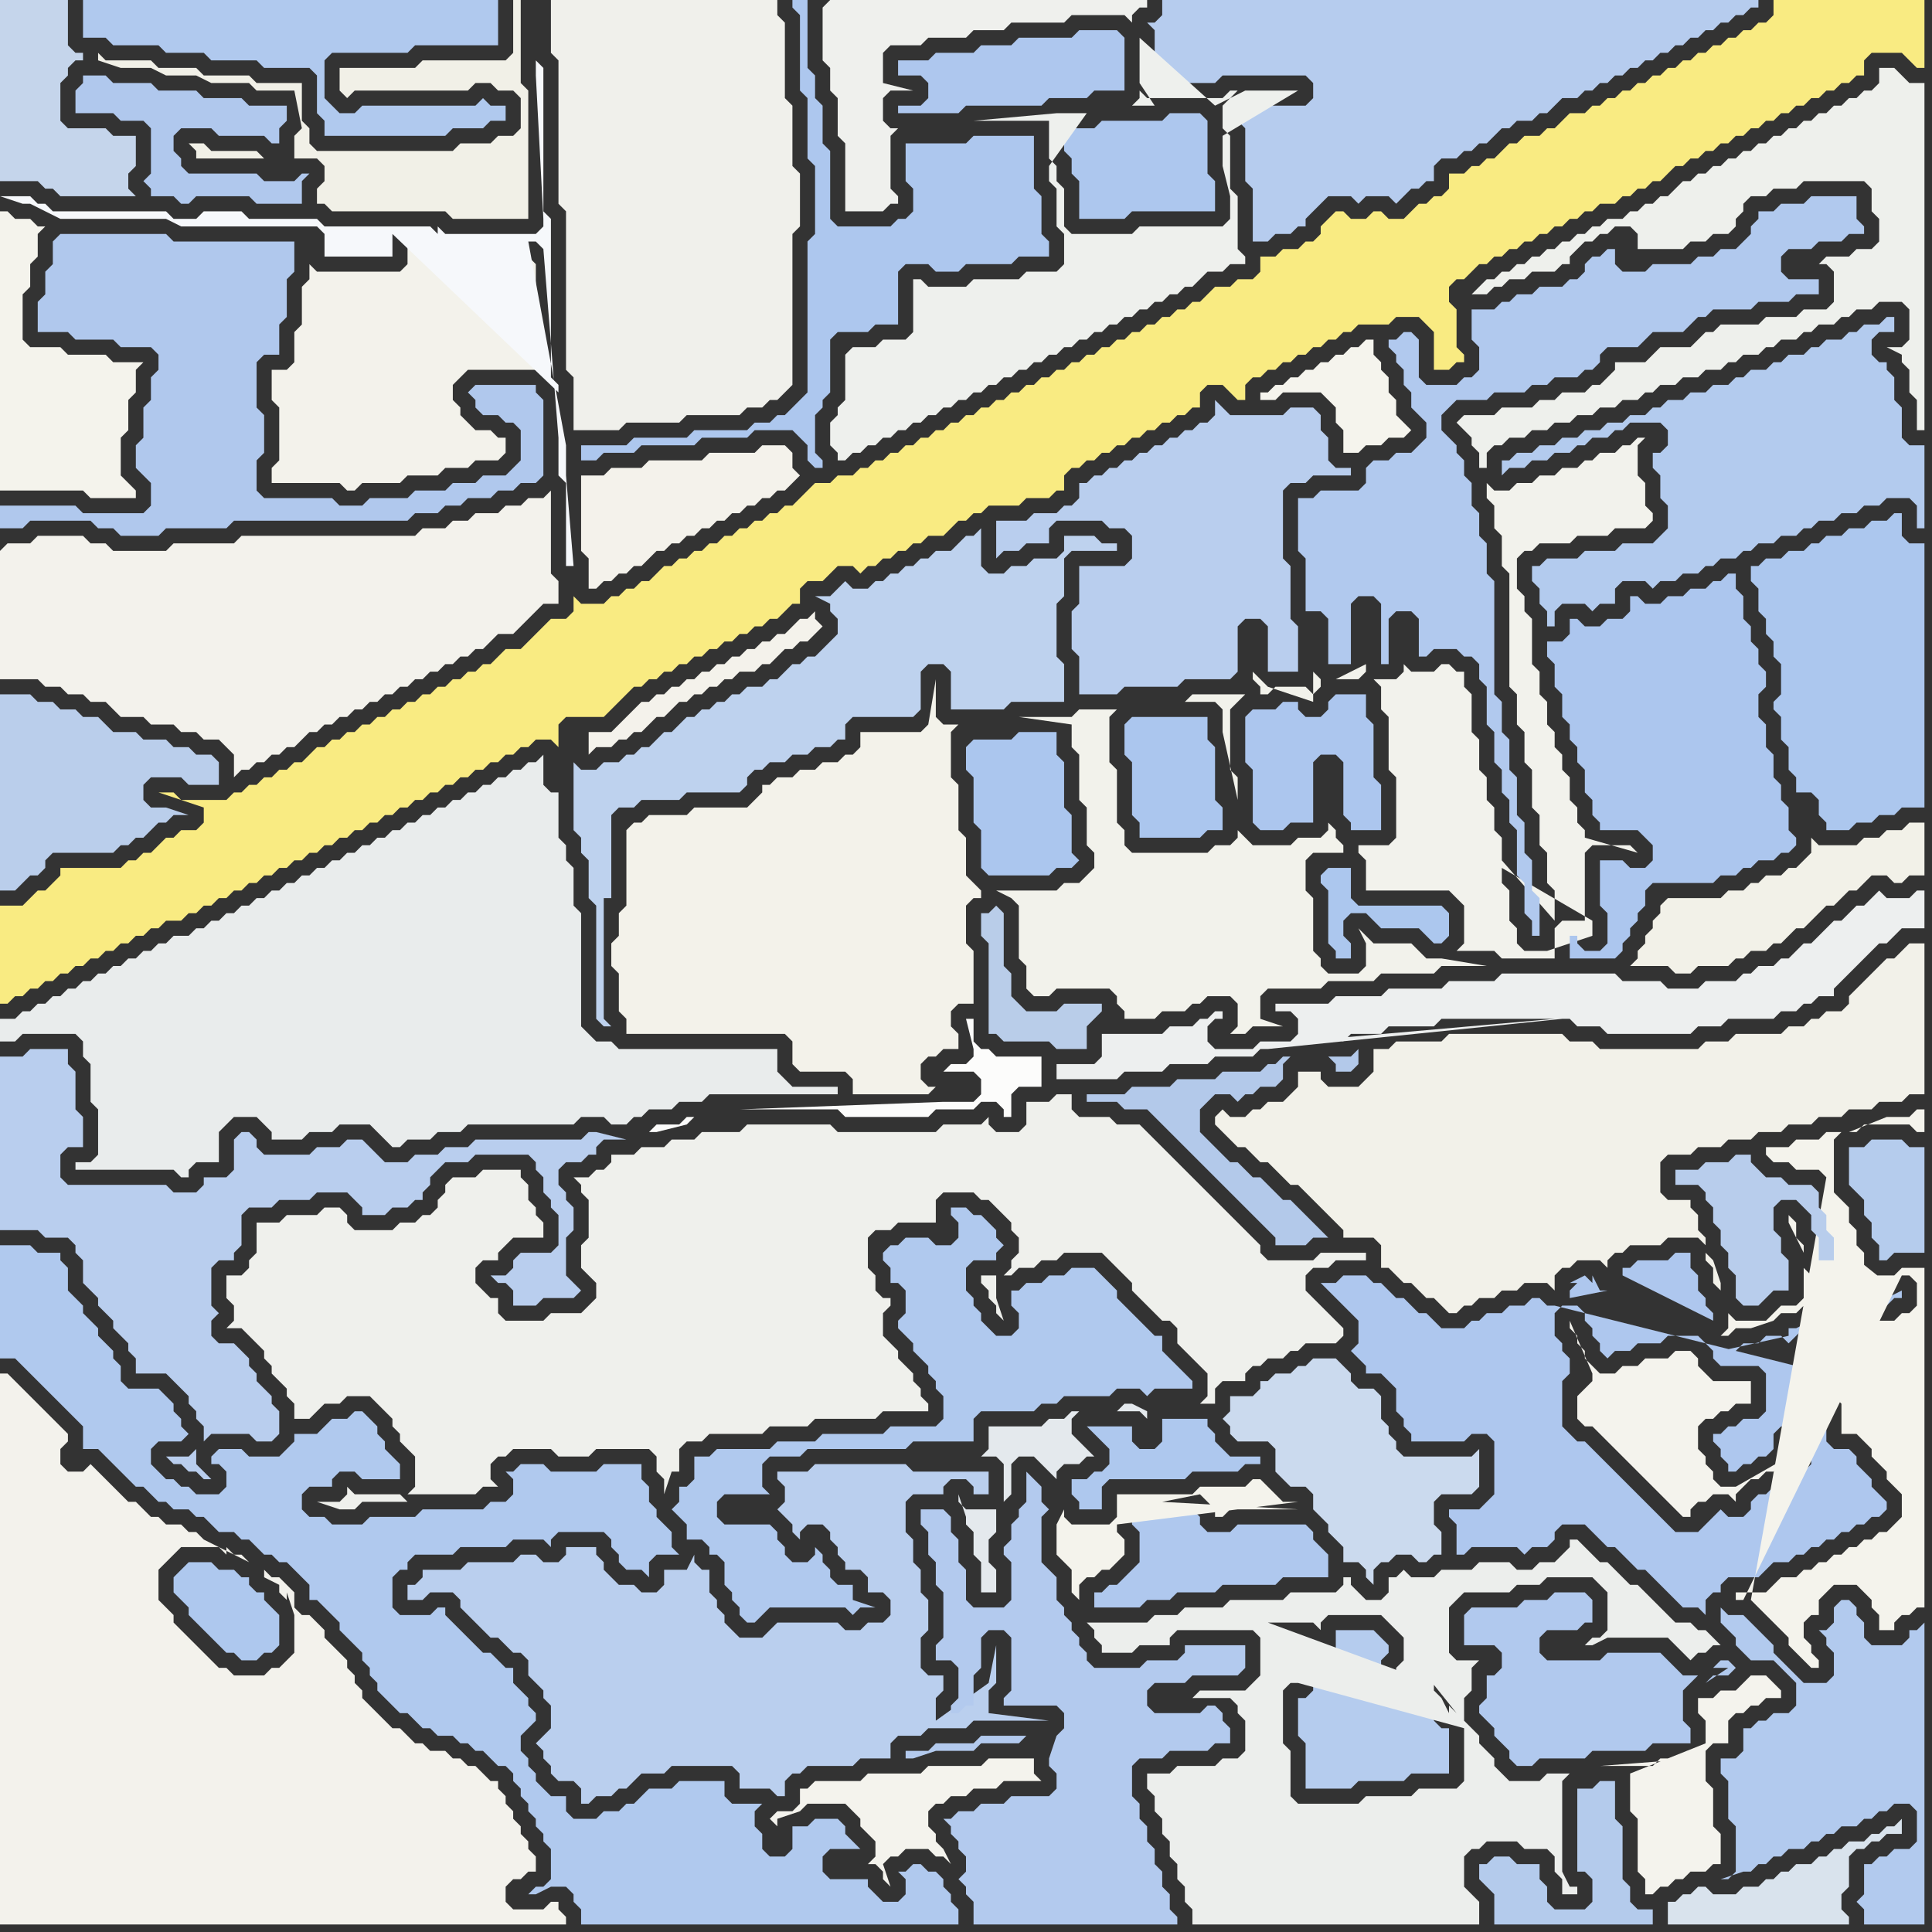 <svg width="256" height="256" xmlns="http://www.w3.org/2000/svg"><rect width="100%" height="100%" fill="#333333" stroke="none"/><script> 
var tempColor;
function hoverPath(evt){
obj = evt.target;
tempColor = obj.getAttribute("fill");
obj.setAttribute("fill","red");
//alert(tempColor);
//obj.setAttribute("stroke","red");}
function recoverPath(evt){
obj = evt.target;
obj.setAttribute("fill", tempColor);
//obj.setAttribute("stroke", tempColor);
}</script><path onmouseover="hoverPath(evt)" onmouseout="recoverPath(evt)" fill="rgb(176,201,238)" d="M  0,176l 0,4 2,0 1,1 1,1 1,1 1,1 1,1 1,1 1,1 1,1 1,1 0,3 2,0 1,1 1,1 1,1 1,1 1,1 1,0 1,1 1,1 1,0 1,1 2,0 1,1 1,0 1,1 1,1 2,0 1,1 1,0 1,1 1,1 1,0 1,1 1,0 1,1 1,1 1,1 0,2 1,0 1,1 1,1 1,1 0,1 1,1 1,1 1,1 0,1 1,1 0,1 1,1 0,1 1,1 1,1 1,1 1,0 1,1 1,1 1,0 1,1 2,0 1,1 1,0 1,1 1,0 1,1 1,1 1,0 1,1 0,1 1,1 0,1 1,1 0,1 1,1 0,1 1,1 0,1 1,1 0,4 -1,1 -1,0 -1,1 1,0 2,-1 2,0 1,1 0,1 1,1 0,2 50,0 0,-2 -1,-1 0,-1 -1,-1 0,-1 -1,-1 -1,0 -1,-1 -1,0 -1,1 -1,0 1,1 0,2 -1,1 -2,0 -1,-1 -1,-1 0,-1 -5,0 -1,-1 0,-2 1,-1 4,0 -1,-1 0,0 -1,-1 0,-1 -1,-1 -3,0 -1,1 -2,0 0,3 -1,1 -2,0 -1,-1 0,-2 -1,-1 0,-2 1,-1 -4,0 -1,-1 0,-2 -6,0 -1,1 -3,0 -1,1 -1,1 -1,0 -1,1 -2,0 -1,1 -3,0 -1,-1 0,-2 -2,0 -1,-1 -1,-1 0,-1 -1,-1 0,-1 -1,-1 0,-2 1,-1 1,-1 0,-1 -1,-1 0,-1 -1,-1 -1,-1 0,-2 -1,0 -1,-1 -1,-1 -1,0 -1,-1 -1,-1 -3,-3 0,-1 -1,0 -1,1 -4,0 -1,-1 0,-4 1,-1 1,0 0,-1 1,-1 5,0 1,-1 6,0 1,-1 4,0 1,1 0,-1 1,-1 6,0 1,1 0,1 1,1 0,1 1,1 2,0 1,1 0,-2 1,-1 3,0 -1,-1 0,-2 -1,-1 -1,-1 0,-1 -1,-1 0,-2 -1,-1 0,-2 -5,0 -1,1 -6,0 -1,-1 -3,0 -1,1 -1,0 1,1 0,2 -1,1 -2,0 -1,1 -8,0 -1,1 -6,0 -1,1 -4,0 -1,-1 -2,0 -1,-1 0,-2 1,-1 3,0 0,-1 1,-1 2,0 1,1 5,0 0,-2 -1,-1 0,0 -1,-1 0,-1 -1,-1 0,-1 -1,-1 -1,-1 -1,0 -1,1 -2,0 -1,1 -1,1 -3,0 0,1 -1,1 -1,1 -4,0 -1,-1 -3,0 -1,1 0,1 1,0 1,1 0,2 -1,1 -3,0 -1,-1 -1,0 -1,-1 -1,0 -1,-1 -1,-1 0,-2 1,-1 3,0 1,-1 -1,-1 0,-1 -1,-1 0,-1 -1,-1 -1,-1 -4,0 -1,-1 0,-2 -1,-1 0,-1 -1,-1 -1,-1 0,-1 -1,-1 -1,-1 0,-1 -1,-1 -1,-1 0,-3 -1,-1 0,-1 -3,0 -1,-1 -4,0Z"/>
<path onmouseover="hoverPath(evt)" onmouseout="recoverPath(evt)" fill="rgb(174,200,238)" d="M  24,208l 0,0 -1,1 0,2 1,1 1,1 0,1 1,1 1,1 1,1 1,1 1,1 1,0 1,1 2,0 1,-1 1,0 1,-1 0,-4 -1,-1 0,0 -1,-1 0,-1 -1,0 -1,-1 0,-1 -1,0 -1,-1 -2,0 -1,-1 -3,0 -1,1Z"/>
<path onmouseover="hoverPath(evt)" onmouseout="recoverPath(evt)" fill="rgb(244,242,235)" d="M  78,63l -1,0 0,10 1,1 0,4 1,0 1,-1 1,0 1,-1 1,0 1,-1 1,0 1,-1 1,-1 1,0 1,-1 1,0 1,-1 1,0 1,-1 1,0 1,-1 1,0 1,-1 1,0 1,-1 1,0 1,-1 1,0 1,-1 1,0 1,-1 1,-1 -1,-1 0,-2 -1,-1 -3,0 -1,1 -6,0 -1,1 -7,0 -1,1 -4,0 -1,1Z"/>
<path onmouseover="hoverPath(evt)" onmouseout="recoverPath(evt)" fill="rgb(171,198,238)" d="M  149,96l 0,4 1,1 0,7 1,1 0,2 8,0 1,-1 2,0 0,-3 -1,-1 0,-7 -1,-1 0,-3 -10,0 -1,1Z"/>
<path onmouseover="hoverPath(evt)" onmouseout="recoverPath(evt)" fill="rgb(238,240,236)" d="M  193,56l 0,0 1,1 1,1 0,1 1,1 0,2 1,0 0,-2 1,-1 1,0 1,-1 2,0 1,-1 2,0 1,-1 2,0 1,-1 2,0 1,-1 2,0 1,-1 2,0 1,-1 1,0 1,-1 2,0 1,-1 2,0 1,-1 2,0 1,-1 1,0 1,-1 2,0 1,-1 1,0 1,-1 2,0 1,-1 1,0 1,-1 2,0 1,-1 1,0 1,-1 2,0 1,-1 3,0 1,1 0,4 -1,1 -2,0 2,1 0,1 1,1 0,3 1,1 0,4 1,0 0,-46 -2,0 -1,-1 -1,-1 -2,0 0,2 -1,1 -1,0 -1,1 -1,0 -1,1 -1,0 -1,1 -1,0 -1,1 -1,0 -1,1 -1,0 -1,1 -1,0 -1,1 -1,0 -1,1 -1,0 -1,1 -1,0 -1,1 -1,0 -1,1 -1,0 -1,1 -1,0 -1,1 -1,1 -1,0 -1,1 -1,0 -1,1 -1,0 -1,1 -2,0 -1,1 -1,0 -1,1 -1,0 -1,1 -1,0 -1,1 -1,0 -1,1 -1,0 -1,1 -1,0 -1,1 -1,0 -1,1 -1,0 -1,1 -1,1 2,0 1,-1 1,0 1,-1 2,0 1,-1 3,0 1,-1 1,0 0,-1 1,-1 1,-1 1,0 1,-1 1,0 1,-1 2,0 1,1 0,2 6,0 1,-1 2,0 1,-1 2,0 1,-1 0,-1 1,-1 0,-1 1,-1 2,0 1,-1 3,0 1,-1 8,0 1,1 0,3 1,1 0,3 -1,1 -2,0 -1,1 -3,0 -1,1 1,0 1,1 0,4 -1,1 -3,0 -1,1 -4,0 -1,1 -5,0 -1,1 -1,0 -1,1 -1,1 -4,0 -1,1 -1,1 -4,0 0,1 -2,2 -1,0 -1,1 -3,0 -1,1 -2,0 -1,1 -4,0 -1,1 -4,0 -1,1 24,-22 0,0 -24,22Z"/>
<path onmouseover="hoverPath(evt)" onmouseout="recoverPath(evt)" fill="rgb(242,241,232)" d="M  220,120l 0,1 -1,1 0,1 -1,1 0,1 -1,1 0,1 -1,1 5,0 1,1 2,0 1,-1 4,0 1,-1 1,0 1,-1 2,0 1,-1 1,0 1,-1 1,-1 1,0 1,-1 1,-1 1,-1 1,0 1,-1 1,-1 1,0 2,-2 2,0 1,1 1,0 1,-1 2,0 0,-7 -2,0 -1,1 -2,0 -1,1 -2,0 -1,1 -5,0 -1,-1 0,2 -1,1 -1,1 -1,0 -1,1 -2,0 -1,1 -1,0 -1,1 -2,0 -1,1 -7,0 -1,1Z"/>
<path onmouseover="hoverPath(evt)" onmouseout="recoverPath(evt)" fill="rgb(243,242,236)" d="M  0,73l 0,17 5,0 1,1 2,0 1,1 2,0 1,1 2,0 1,1 1,1 3,0 1,1 3,0 1,1 2,0 1,1 2,0 1,1 1,1 0,3 1,-1 1,0 1,-1 1,0 1,-1 1,0 1,-1 1,0 1,-1 1,-1 1,0 1,-1 1,0 1,-1 1,0 1,-1 1,0 1,-1 1,0 1,-1 1,0 1,-1 1,0 1,-1 1,0 1,-1 1,0 1,-1 1,0 1,-1 1,0 1,-1 1,0 1,-1 1,-1 2,0 1,-1 2,-2 1,-1 2,0 0,-3 -1,-1 0,-11 -1,1 -2,0 -1,1 -2,0 -1,1 -3,0 -1,1 -2,0 -1,1 -3,0 -1,1 -23,0 -1,1 -8,0 -1,1 -7,0 -1,-1 -2,0 -1,-1 -6,0 -1,1 -3,0 -1,1Z"/>
<path onmouseover="hoverPath(evt)" onmouseout="recoverPath(evt)" fill="rgb(176,200,237)" d="M  23,32l 0,0 -1,-1 -14,0 -1,1 0,3 -1,1 0,3 -1,1 0,4 4,0 1,1 5,0 1,1 4,0 1,1 0,2 -1,1 0,3 -1,1 0,4 -1,1 0,3 1,1 0,0 1,1 0,3 -1,1 -8,0 -1,-1 -10,0 0,3 3,0 1,-1 8,0 1,1 2,0 1,1 5,0 1,-1 8,0 1,-1 23,0 1,-1 3,0 1,-1 2,0 1,-1 3,0 1,-1 2,0 1,-1 2,0 1,-1 0,-10 -1,-1 0,-1 -8,0 -1,1 0,0 1,1 0,1 1,1 2,0 1,1 1,0 1,1 0,4 -1,1 -1,1 -3,0 -1,1 -3,0 -1,1 -4,0 -1,1 -5,0 -1,1 -3,0 -1,-1 -9,0 -1,-1 0,-4 1,-1 0,-5 -1,-1 0,-6 1,-1 2,0 0,-4 1,-1 0,-5 1,-1 0,-4Z"/>
<path onmouseover="hoverPath(evt)" onmouseout="recoverPath(evt)" fill="rgb(233,236,236)" d="M  62,149l 14,0 1,-1 3,0 1,1 2,0 1,-1 1,0 1,-1 3,0 1,-1 3,0 1,-1 17,0 0,-1 -6,0 -1,-1 -1,-1 0,-3 -21,0 -1,-1 -2,0 -1,-1 -1,-1 0,-15 -1,-1 0,-5 -1,-1 0,-2 -1,-1 0,-6 -1,0 -1,-1 0,-4 -1,1 -1,0 -1,1 -1,0 -1,1 -1,0 -1,1 -1,0 -1,1 -1,0 -1,1 -1,0 -1,1 -1,0 -1,1 -1,0 -1,1 -1,0 -1,1 -1,0 -1,1 -1,0 -1,1 -1,0 -1,1 -1,0 -1,1 -1,0 -1,1 -1,0 -1,1 -1,0 -1,1 -1,0 -1,1 -1,0 -1,1 -1,0 -1,1 -1,0 -1,1 -1,0 -1,1 -1,0 -1,1 -1,0 -1,1 -2,0 -1,1 -1,0 -1,1 -1,0 -1,1 -1,0 -1,1 -1,0 -1,1 -1,0 -1,1 -1,0 -1,1 -1,0 -1,1 -1,0 -1,1 -1,0 -1,1 -1,0 -1,1 -2,0 0,3 2,0 1,-1 7,0 1,1 0,2 1,1 0,5 1,1 0,6 -1,1 -2,0 0,1 13,0 1,1 1,0 0,-1 1,-1 3,0 0,-4 1,-1 1,-1 3,0 1,1 1,1 0,1 4,0 1,-1 3,0 1,-1 4,0 1,1 1,1 1,1 1,0 1,-1 3,0 1,-1 3,0 1,-1Z"/>
<path onmouseover="hoverPath(evt)" onmouseout="recoverPath(evt)" fill="rgb(240,240,235)" d="M  74,0l -1,0 0,7 1,1 0,19 1,1 0,21 1,1 0,7 6,0 1,-1 7,0 1,-1 7,0 1,-1 2,0 1,-1 1,0 1,-1 1,-1 0,-20 1,-1 0,-7 -1,-1 0,-8 -1,-1 0,-10 -1,-1 0,-2Z"/>
<path onmouseover="hoverPath(evt)" onmouseout="recoverPath(evt)" fill="rgb(244,242,235)" d="M  80,97l -2,0 0,3 1,-1 2,0 1,-1 1,0 1,-1 1,0 1,-1 1,-1 1,0 1,-1 1,-1 1,0 1,-1 1,0 1,-1 1,0 1,-1 1,0 1,-1 2,0 1,-1 1,0 1,-1 1,-1 1,0 1,-1 1,0 1,-1 1,-1 -1,-1 0,-1 -1,1 -1,0 -1,1 -1,1 -1,0 -1,1 -1,0 -1,1 -1,0 -1,1 -1,0 -1,1 -1,0 -1,1 -1,0 -1,1 -1,0 -1,1 -1,0 -1,1 -1,0 -1,1 -1,0 -1,1 -1,1 -1,1 -1,1Z"/>
<path onmouseover="hoverPath(evt)" onmouseout="recoverPath(evt)" fill="rgb(239,240,237)" d="M  109,1l 0,7 1,1 0,3 1,1 0,5 1,1 0,9 5,0 1,-1 1,0 0,-1 -1,-1 0,-7 1,-1 -1,0 -1,-1 0,-3 1,-1 3,0 -4,-1 0,-4 1,-1 4,0 1,-1 5,0 1,-1 4,0 1,-1 7,0 1,-1 7,0 1,1 0,-1 1,-1 1,0 0,-1 -42,0 -1,1Z"/>
<path onmouseover="hoverPath(evt)" onmouseout="recoverPath(evt)" fill="rgb(244,243,237)" d="M  209,185l 0,3 1,1 1,0 1,1 1,1 1,1 1,1 1,1 1,1 1,1 1,1 1,1 1,1 1,1 1,1 1,0 0,-1 1,-1 1,0 1,-1 2,0 1,1 0,-1 1,-1 0,0 1,-1 1,0 1,-1 1,0 1,-1 1,0 1,-1 0,-1 -1,-1 0,2 -7,4 -2,0 -1,-1 0,-1 -1,-1 0,-1 -1,-1 0,-3 1,-1 1,0 1,-1 1,0 1,-1 2,0 0,-3 -5,0 -1,-1 -1,-1 0,-1 -1,-1 -2,0 -1,1 -3,0 -1,1 -2,0 -1,1 -2,0 -1,-1 -1,-1 0,-1 -1,-1 0,-1 -1,-1 0,-1 3,7 0,1 -2,2Z"/>
<path onmouseover="hoverPath(evt)" onmouseout="recoverPath(evt)" fill="rgb(217,227,237)" d="M  235,249l -1,0 -1,1 -2,0 -1,1 -3,0 -1,-1 -1,0 -1,1 -1,0 -1,1 -1,0 0,3 24,0 0,-1 -1,-1 0,-2 1,-1 0,-4 1,-1 1,0 1,-1 1,0 1,-1 2,0 0,-2 -1,1 -1,0 -1,1 -1,0 -1,1 -2,0 -1,1 -1,0 -1,1 -1,0 -1,1 -2,0 -1,1 -1,0 -1,1Z"/>
<path onmouseover="hoverPath(evt)" onmouseout="recoverPath(evt)" fill="rgb(181,204,238)" d="M  169,218l 0,3 4,0 1,1 0,2 -1,1 -1,0 0,5 1,1 0,6 6,0 1,-1 6,0 1,-1 5,0 0,-6 -1,0 -1,-1 0,-1 -1,-1 -1,-1 0,-1 -4,0 -1,-1 0,-3 1,-1 0,-1 -1,-1 0,0 -1,-1 -5,0 0,3 -1,1 -2,0 -1,-1 0,-2 -3,0 -1,1Z"/>
<path onmouseover="hoverPath(evt)" onmouseout="recoverPath(evt)" fill="rgb(242,242,236)" d="M  199,114l 0,-3 -1,-1 0,-3 -1,-1 0,-3 -1,-1 0,-4 -1,-1 0,-5 -1,-1 0,-2 -1,0 -1,-1 -1,0 -1,1 -3,0 -1,-1 0,1 -1,1 -3,0 1,1 0,3 1,1 0,7 1,1 0,8 -1,1 -4,0 0,1 1,1 0,4 11,0 1,1 1,1 0,5 -1,1 5,0 1,1 7,0 0,-4 1,-1 3,0 0,-9 1,-1 5,0 1,1 -7,-2 0,-1 -1,-1 0,-2 -1,-1 0,-3 -1,-1 0,-2 -1,-1 0,-2 -1,-1 0,-3 -1,-1 0,-3 -1,-1 0,-6 -1,-1 0,-2 -1,-1 0,-4 1,-1 1,0 1,-1 4,0 1,-1 4,0 1,-1 4,0 1,-1 0,-1 -1,-1 0,-3 -1,-1 0,-4 1,-1 -1,0 -1,1 -1,0 -1,1 -2,0 -1,1 -1,0 -1,1 -2,0 -1,1 -2,0 -1,1 -2,0 -1,1 -2,0 -1,-1 0,2 1,1 0,3 1,1 0,4 1,1 0,15 1,1 0,4 1,1 0,4 1,1 0,5 1,1 0,4 1,1 0,4 1,1 0,4 -7,-8 12,8 0,2 -6,2 -3,0 -1,-1 0,-2 -1,-1 0,-4 -1,-1 0,-2 12,7 -12,-8 -18,-25 -1,1 -3,0 4,-2 0,1 18,25Z"/>
<path onmouseover="hoverPath(evt)" onmouseout="recoverPath(evt)" fill="rgb(174,199,238)" d="M  226,202l 0,0 -1,1 -3,0 -1,-1 -1,-1 -1,-1 -1,-1 -1,-1 -1,-1 -1,-1 -1,-1 -1,-1 -1,-1 -1,-1 -1,-1 -1,0 -1,-1 -1,-1 0,-6 1,-1 0,-2 -1,-1 0,-1 -1,-1 0,-3 1,-1 2,0 1,1 0,1 1,1 0,1 1,1 0,1 1,1 1,-1 2,0 1,-1 3,0 1,-1 4,0 1,1 1,1 0,1 1,1 5,0 1,1 0,5 -1,1 -2,0 -1,1 -1,0 -1,1 -1,0 0,1 1,1 0,1 1,1 0,1 1,0 1,-1 1,0 1,-1 1,0 1,-1 0,-2 1,-1 2,0 1,1 1,1 0,3 -1,1 -1,1 -1,0 -1,1 -1,0 -1,1 -1,0 -1,1 0,1 -1,1 -2,0 -1,-1 -1,1 -1,1 2,-23 2,0 1,-1 2,0 1,-1 2,0 1,1 0,0 1,-1 1,-1 3,0 1,-1 2,0 1,-1 1,-1 3,0 1,-1 1,0 0,-1 -2,1 -4,1 -1,1 -2,0 -1,1 -2,0 -2,1 -1,0 0,1 -9,2 -2,23 -18,-30 0,-1 1,-1 -1,0 2,-1 1,1 0,-1 1,2 1,0 -5,1 18,30 -20,-29 -1,0 -1,-1 -1,0 -1,1 -2,0 -1,1 -2,0 -1,1 -1,0 -1,1 -3,0 -1,-1 -1,-1 -1,0 -1,-1 -1,-1 -1,0 -1,-1 -1,-1 -1,0 -1,-1 -3,0 -1,1 -2,0 1,1 0,0 3,3 1,1 0,3 -1,1 1,1 1,1 0,1 2,0 1,1 1,1 0,3 1,1 0,1 1,1 0,1 7,0 1,-1 2,0 1,1 0,7 -1,1 -1,1 -4,0 0,1 1,1 0,4 1,0 1,-1 6,0 1,1 1,-1 2,0 1,-1 0,-1 1,-1 3,0 1,1 1,1 1,1 1,0 1,1 1,1 1,1 1,0 3,3 1,1 1,1 2,0 1,1 0,-2 1,-1 1,0 0,-1 1,-1 4,0 1,-1 1,-1 2,0 1,-1 1,0 1,-1 1,0 1,-1 1,0 1,-1 1,0 1,-1 1,0 1,-1 1,0 1,-1 0,-1 -1,-1 0,0 -1,-1 0,-1 -1,-1 -1,-1 0,-1 -1,-1 -2,0 -1,-1 0,-4 -1,-1 -1,-1 0,-1 -1,-1 -1,-1 0,-1 -32,-8 20,29 1,-27 0,-1 -1,-1 0,-1 -1,-1 0,-2 -1,-1 0,-2 -2,0 -1,1 -4,0 -1,1 -1,0 0,1 12,6 -1,27Z"/>
<path onmouseover="hoverPath(evt)" onmouseout="recoverPath(evt)" fill="rgb(249,235,130)" d="M  0,123l 0,10 1,0 1,-1 1,0 1,-1 1,0 1,-1 1,0 1,-1 1,0 1,-1 1,0 1,-1 1,0 1,-1 1,0 1,-1 1,0 1,-1 1,0 1,-1 1,0 1,-1 2,0 1,-1 1,0 1,-1 1,0 1,-1 1,0 1,-1 1,0 1,-1 1,0 1,-1 1,0 1,-1 1,0 1,-1 1,0 1,-1 1,0 1,-1 1,0 1,-1 1,0 1,-1 1,0 1,-1 1,0 1,-1 1,0 1,-1 1,0 1,-1 1,0 1,-1 1,0 1,-1 1,0 1,-1 1,0 1,-1 1,0 1,-1 1,0 1,-1 1,0 1,-1 1,0 1,-1 2,0 1,1 0,-3 1,-1 5,0 1,-1 1,-1 1,-1 1,-1 1,0 1,-1 1,0 1,-1 1,0 1,-1 1,0 1,-1 1,0 1,-1 1,0 1,-1 1,0 1,-1 1,0 1,-1 1,0 1,-1 1,0 1,-1 1,-1 1,0 0,-2 1,-1 2,0 1,-1 1,-1 2,0 1,1 1,-1 1,0 1,-1 1,0 1,-1 1,0 1,-1 1,0 1,-1 2,0 1,-1 1,-1 1,0 1,-1 1,0 1,-1 4,0 1,-1 3,0 1,-1 1,0 0,-2 1,-1 1,0 1,-1 1,0 1,-1 1,0 1,-1 1,0 1,-1 1,0 1,-1 1,0 1,-1 1,0 1,-1 1,0 1,-1 1,0 0,-2 1,-1 2,0 1,1 1,1 1,0 0,-2 1,-1 1,0 1,-1 1,0 1,-1 1,0 1,-1 1,0 1,-1 1,0 1,-1 1,0 1,-1 1,0 1,-1 4,0 1,-1 3,0 1,1 1,1 0,5 2,0 1,-1 1,0 0,-1 -1,-1 0,-5 -1,-1 0,-2 1,-1 1,0 1,-1 1,-1 1,0 1,-1 1,0 1,-1 1,0 1,-1 1,0 1,-1 1,0 1,-1 1,0 1,-1 1,0 1,-1 1,0 1,-1 2,0 1,-1 1,0 1,-1 1,0 1,-1 1,0 1,-1 1,-1 1,0 1,-1 1,0 1,-1 1,0 1,-1 1,0 1,-1 1,0 1,-1 1,0 1,-1 1,0 1,-1 1,0 1,-1 1,0 1,-1 1,0 1,-1 1,0 1,-1 1,0 1,-1 1,0 0,-2 1,-1 4,0 1,1 1,1 1,0 0,-9 -20,0 0,2 -1,1 -1,0 -1,1 -1,0 -1,1 -1,0 -1,1 -1,0 -1,1 -1,0 -1,1 -1,0 -1,1 -1,0 -1,1 -1,0 -1,1 -1,0 -1,1 -1,0 -1,1 -1,0 -1,1 -1,0 -1,1 -2,0 -1,1 -1,1 -1,0 -1,1 -2,0 -1,1 -1,0 -1,1 -1,1 -1,0 -1,1 -1,0 -1,1 -2,0 0,2 -1,1 -1,0 -1,1 -1,0 -1,1 -1,1 -2,0 -1,-1 -1,0 -1,1 -2,0 -1,-1 -1,0 -1,1 -1,1 0,1 -1,1 -1,0 -1,1 -2,0 -1,1 -2,0 0,2 -1,1 -2,0 -1,1 -2,0 -1,1 -1,1 -1,0 -1,1 -1,0 -1,1 -1,0 -1,1 -1,0 -1,1 -1,0 -1,1 -1,0 -1,1 -1,0 -1,1 -1,0 -1,1 -1,0 -1,1 -1,0 -1,1 -1,0 -1,1 -1,0 -1,1 -1,0 -1,1 -1,0 -1,1 -1,0 -1,1 -1,0 -1,1 -1,0 -1,1 -1,0 -1,1 -1,0 -1,1 -1,0 -1,1 -1,0 -1,1 -1,0 -1,1 -1,0 -1,1 -2,0 -1,1 -2,0 -1,1 -1,1 -1,1 -1,0 -1,1 -1,0 -1,1 -1,0 -1,1 -1,0 -1,1 -1,0 -1,1 -1,0 -1,1 -1,0 -1,1 -1,0 -1,1 -1,0 -1,1 -1,1 -1,0 -1,1 -1,0 -1,1 -1,0 -1,1 -3,0 -1,-1 0,2 -1,1 -2,0 -1,1 -1,1 -1,1 -1,1 -2,0 -1,1 -1,1 -1,0 -1,1 -1,0 -1,1 -1,0 -1,1 -1,0 -1,1 -1,0 -1,1 -1,0 -1,1 -1,0 -1,1 -1,0 -1,1 -1,0 -1,1 -1,0 -1,1 -1,0 -1,1 -1,0 -1,1 -1,1 -1,0 -1,1 -1,0 -1,1 -1,0 -1,1 -1,0 -1,1 -1,0 -1,1 -6,0 -1,-1 -2,0 6,2 0,2 -1,1 -2,0 -1,1 -1,0 -2,2 -1,0 -1,1 -1,0 -1,1 -8,0 0,1 -1,1 -1,1 -1,0 -1,1 -1,1 -3,0Z"/>
<path onmouseover="hoverPath(evt)" onmouseout="recoverPath(evt)" fill="rgb(171,198,238)" d="M  128,99l 0,3 1,1 0,6 1,1 0,5 1,1 8,0 1,-1 2,0 1,-1 -1,-1 0,-5 -1,-1 0,-6 -1,-1 0,-3 -5,0 -1,1 -5,0 -1,1Z"/>
<path onmouseover="hoverPath(evt)" onmouseout="recoverPath(evt)" fill="rgb(185,206,238)" d="M  150,71l 0,3 -1,1 -6,0 0,5 -1,1 0,5 1,1 0,5 5,0 1,-1 7,0 1,-1 6,0 1,-1 0,-6 1,-1 2,0 1,1 0,6 4,0 0,-6 -1,-1 0,-7 -1,-1 0,-9 1,-1 2,0 1,-1 5,0 0,-1 -2,0 -1,-1 0,-3 -1,-1 0,-2 -1,-1 -3,0 -1,1 -7,0 -1,-1 -1,-1 0,2 -1,1 -1,0 -1,1 -1,0 -1,1 -1,0 -1,1 -1,0 -1,1 -1,0 -1,1 -1,0 -1,1 -1,0 -1,1 -1,0 -1,1 -1,0 0,2 -1,1 -1,0 -1,1 -3,0 -1,1 -4,0 0,5 1,-1 2,0 1,-1 3,0 0,-2 1,-1 6,0 1,1 2,0 1,1Z"/>
<path onmouseover="hoverPath(evt)" onmouseout="recoverPath(evt)" fill="rgb(182,204,238)" d="M  156,0l -2,0 0,2 -1,1 -1,0 1,1 0,7 8,0 1,-1 11,0 1,1 0,2 -1,1 -8,0 -1,1 0,1 1,1 0,7 1,1 0,7 2,0 1,-1 2,0 1,-1 1,0 0,-1 1,-1 1,-1 1,-1 3,0 1,1 1,-1 3,0 1,1 1,-1 1,-1 1,0 1,-1 1,0 0,-2 1,-1 2,0 1,-1 1,0 1,-1 1,0 1,-1 1,-1 1,0 1,-1 2,0 1,-1 1,0 2,-2 2,0 1,-1 1,0 1,-1 1,0 1,-1 1,0 1,-1 1,0 1,-1 1,0 1,-1 1,0 1,-1 1,0 1,-1 1,0 1,-1 1,0 1,-1 1,0 1,-1 1,0 1,-1 1,0 0,-1Z"/>
<path onmouseover="hoverPath(evt)" onmouseout="recoverPath(evt)" fill="rgb(175,200,238)" d="M  170,202l -6,0 -1,1 -3,0 -1,-1 0,-1 -1,-1 -2,0 -1,1 -2,0 -1,-1 -2,0 0,2 1,1 0,4 -1,1 -1,1 -1,1 -1,0 -1,1 -1,0 0,2 6,0 1,-1 3,0 1,-1 5,0 1,-1 7,0 1,-1 6,0 0,-3 -1,-1 0,0 -1,-1 0,-1 -1,-1Z"/>
<path onmouseover="hoverPath(evt)" onmouseout="recoverPath(evt)" fill="rgb(179,203,238)" d="M  204,75l -1,0 0,2 1,1 0,2 1,1 0,2 1,0 0,-2 1,-1 3,0 1,1 1,-1 2,0 0,-2 1,-1 3,0 1,1 1,-1 2,0 1,-1 2,0 1,-1 1,0 1,-1 2,0 1,-1 1,0 1,-1 2,0 1,-1 2,0 1,-1 1,0 1,-1 2,0 1,-1 2,0 1,-1 2,0 1,-1 3,0 1,1 0,3 1,0 0,-11 -2,0 -1,-1 0,-4 -1,-1 0,-3 -1,-1 0,-1 -1,0 -1,-1 0,-2 1,-1 2,0 0,-2 -1,0 -1,1 -2,0 -1,1 -1,0 -1,1 -2,0 -1,1 -1,0 -1,1 -2,0 -1,1 -1,0 -1,1 -2,0 -1,1 -1,0 -1,1 -2,0 -1,1 -2,0 -1,1 -2,0 -1,1 -1,0 -1,1 -2,0 -1,1 -2,0 -1,1 -2,0 -1,1 -2,0 -1,1 -2,0 -1,1 -2,0 -1,1 -1,0 0,2 1,-1 2,0 1,-1 2,0 1,-1 2,0 1,-1 1,0 1,-1 2,0 1,-1 1,0 1,-1 4,0 1,1 0,2 -1,1 -1,0 0,2 1,1 0,3 1,1 0,3 -1,1 -1,1 -4,0 -1,1 -4,0 -1,1 -4,0 -1,1Z"/>
<path onmouseover="hoverPath(evt)" onmouseout="recoverPath(evt)" fill="rgb(244,243,237)" d="M  216,235l 0,5 1,1 0,7 1,1 0,2 1,0 1,-1 1,0 1,-1 1,0 1,-1 2,0 1,-1 1,0 0,-4 -1,-1 0,-5 -1,-1 0,-4 1,-1 2,0 0,-3 1,-1 1,0 1,-1 1,0 1,-1 2,0 0,-1 -1,-1 0,0 -1,-1 -2,0 -1,1 -1,1 -2,0 -1,1 -2,0 0,2 1,1 0,3 -10,4 9,-2 -5,0 -1,1 -7,0 13,-1 -9,2Z"/>
<path onmouseover="hoverPath(evt)" onmouseout="recoverPath(evt)" fill="rgb(172,199,238)" d="M  233,75l -1,0 0,2 1,1 0,3 1,1 0,2 1,1 0,2 1,1 0,4 -1,1 0,1 1,1 0,3 1,1 0,3 1,1 0,2 2,0 1,1 0,2 1,1 0,1 3,0 1,-1 2,0 1,-1 2,0 1,-1 3,0 0,-35 -2,0 -1,-1 0,-3 -1,0 -1,1 -2,0 -1,1 -2,0 -1,1 -2,0 -1,1 -1,0 -1,1 -2,0 -1,1 -2,0 -1,1Z"/>
<path onmouseover="hoverPath(evt)" onmouseout="recoverPath(evt)" fill="rgb(181,204,237)" d="M  255,162l 0,-10 -2,0 -1,-1 -4,0 -1,1 -2,0 0,5 1,1 0,0 1,1 0,2 1,1 0,2 1,1 0,2 1,0 1,-1 4,0Z"/>
<path onmouseover="hoverPath(evt)" onmouseout="recoverPath(evt)" fill="rgb(186,207,238)" d="M  112,234l 1,0 1,-1 4,0 0,-2 1,-1 3,0 1,-1 5,0 1,-1 10,0 -8,-1 0,-3 1,-1 0,-5 -1,5 0,0 -7,5 0,-3 1,-1 0,-2 -2,0 -1,-1 0,-4 1,-1 0,-4 -1,-1 0,-3 -1,-1 0,-3 -1,-1 0,-4 1,-1 4,0 0,-1 1,-1 2,0 1,1 0,1 2,0 0,-3 -10,0 -1,-1 -12,0 -1,1 -4,0 0,1 1,1 0,2 -1,1 0,0 1,1 1,1 0,1 1,1 0,-1 1,-1 2,0 1,1 0,1 1,1 0,1 1,1 0,1 2,0 1,1 0,2 2,0 1,1 0,2 -1,1 -2,0 -1,1 -2,0 -1,-1 -8,0 -1,1 -1,1 -3,0 -1,-1 -1,-1 0,-1 -1,-1 0,-1 -1,-1 0,-3 -1,0 -1,-1 0,-1 -1,2 -3,0 0,2 -1,1 -2,0 -1,-1 -2,0 -1,-1 -1,-1 0,-1 -1,-1 0,-1 -4,0 0,1 -1,1 -2,0 -1,-1 -2,0 -1,1 -6,0 -1,1 -5,0 0,1 -1,1 -1,0 0,2 2,0 1,-1 3,0 1,1 0,1 1,1 1,1 1,1 1,1 1,0 1,1 1,1 1,0 1,1 0,2 1,1 1,1 0,1 1,1 0,3 -1,1 -1,1 1,1 0,1 1,1 0,1 1,1 2,0 1,1 0,2 1,0 1,-1 2,0 1,-1 1,0 1,-1 1,-1 3,0 1,-1 8,0 1,1 0,2 4,0 1,1 1,0 0,-2 1,-1 1,0 1,-1Z"/>
<path onmouseover="hoverPath(evt)" onmouseout="recoverPath(evt)" fill="rgb(242,241,233)" d="M  161,148l 0,1 1,1 1,1 1,1 1,0 1,1 1,1 1,0 1,1 1,1 1,1 1,0 1,1 1,1 1,1 1,1 1,1 1,1 0,1 4,0 1,1 0,3 1,0 1,1 1,1 1,0 1,1 1,1 1,0 1,1 1,1 1,0 1,-1 1,0 1,-1 2,0 1,-1 2,0 1,-1 3,0 1,1 0,-2 1,-1 1,0 1,-1 3,0 1,1 0,-1 1,-1 1,0 1,-1 4,0 1,-1 4,0 1,1 0,-1 -1,-1 0,-2 -1,-1 0,-1 -3,0 -1,-1 0,-4 1,-1 3,0 1,-1 3,0 1,-1 3,0 1,-1 3,0 1,-1 3,0 1,-1 3,0 1,-1 3,0 1,-1 3,0 1,-1 2,0 0,-20 -2,0 -1,1 -1,1 -1,0 -1,1 -1,1 -1,1 -1,1 -1,1 0,1 -1,1 -2,0 -1,1 -1,0 -1,1 -2,0 -1,1 -6,0 -1,1 -3,0 -1,1 -13,0 -1,-1 -3,0 -1,-1 -15,0 -1,1 -6,0 -1,1 -2,0 0,3 -1,1 -1,1 -4,0 -1,-1 0,-1 -3,0 0,2 -1,1 -1,1 -2,0 -1,1 -1,0 -1,1 -2,0 -1,-1 -1,1 65,18 0,1 1,1 0,2 1,1 0,-1 -1,-3 -1,-1 -65,-18Z"/>
<path onmouseover="hoverPath(evt)" onmouseout="recoverPath(evt)" fill="rgb(245,244,237)" d="M  168,52l -1,0 0,1 2,0 1,-1 5,0 1,1 1,1 0,2 1,1 0,3 2,0 1,-1 2,0 1,-1 2,0 1,-1 -1,-1 0,0 -1,-1 0,-2 -1,-1 0,-2 -1,-1 0,-1 -1,-1 0,-2 -1,0 -1,1 -1,0 -1,1 -1,0 -1,1 -1,0 -1,1 -1,0 -1,1 -1,0 -1,1 -1,0 -1,1Z"/>
<path onmouseover="hoverPath(evt)" onmouseout="recoverPath(evt)" fill="rgb(172,199,238)" d="M  175,116l 0,1 1,1 0,7 1,1 0,1 2,0 0,-2 -1,-1 0,-2 1,-1 2,0 1,1 1,1 5,0 1,1 1,1 1,0 1,-1 0,-3 -1,-1 -11,0 -1,-1 0,-4 -3,0 -1,1Z"/>
<path onmouseover="hoverPath(evt)" onmouseout="recoverPath(evt)" fill="rgb(203,218,238)" d="M  186,193l 0,0 -1,-1 0,-1 -1,-1 0,-1 -1,-1 0,-3 -1,-1 -2,0 -1,-1 0,-1 -1,-1 -1,-1 -3,0 -1,1 -1,0 -1,1 -2,0 -1,1 -1,0 0,1 -1,1 -3,0 0,2 -1,1 1,1 0,1 1,1 4,0 1,1 0,3 1,1 1,1 2,0 1,1 0,2 1,1 1,1 0,1 1,1 1,1 0,2 2,0 1,1 0,1 1,1 0,-2 1,-1 1,0 1,-1 2,0 1,1 1,0 1,-1 1,0 0,-3 -1,-1 0,-3 1,-1 4,0 1,-1 0,-5 -1,1Z"/>
<path onmouseover="hoverPath(evt)" onmouseout="recoverPath(evt)" fill="rgb(244,243,236)" d="M  232,212l 3,3 1,1 1,1 0,1 1,1 1,1 1,1 1,0 0,-1 -1,-1 0,-1 -1,-1 0,-2 1,-1 1,0 0,-2 1,-1 1,-1 3,0 1,1 1,1 0,1 1,1 0,2 2,0 0,-1 1,-1 1,0 1,-1 1,0 0,-45 -3,0 -1,1 -3,0 -1,-1 0,-2 -1,-1 0,-2 -1,-1 0,-2 -1,-1 -1,-1 0,-7 1,-1 -2,0 -1,1 -3,0 -1,1 -3,0 0,1 1,1 2,0 1,1 3,0 1,1 -10,56 13,-62 1,0 1,-1 6,0 1,1 1,0 0,-3 -1,0 -1,1 -3,0 -5,2 -13,62 13,-46 0,2 -1,1 -4,0 -1,-1 0,4 -1,1 -2,0 -1,1 -1,1 -4,0 -1,-1 0,2 -1,1 1,0 1,-1 2,0 3,-1 1,-1 2,0 1,-1 2,0 1,-1 2,0 1,-1 3,0 1,-1 1,0 -5,-4 -13,46 20,-43 1,0 1,1 0,3 -1,1 -1,0 -1,1 -3,0 -2,2 -2,0 -1,1 -3,0 -1,1 1,1 0,1 2,2 0,1 1,1 1,1 0,4 2,0 1,1 1,1 0,1 1,1 1,1 0,1 2,2 0,3 -1,1 -1,1 -1,0 -1,1 -1,0 -1,1 -1,0 -1,1 -1,0 -1,1 -1,0 -1,1 -1,0 -1,1 -2,0 -1,1 -1,1 -4,0 0,1 1,0 21,-43 -20,43 7,-46 0,-1 -1,-1 0,-2 -1,-1 0,1 2,4 -7,46Z"/>
<path onmouseover="hoverPath(evt)" onmouseout="recoverPath(evt)" fill="rgb(197,213,235)" d="M  5,24l 1,1 1,0 1,1 10,0 -1,-1 0,-2 1,-1 0,-4 -3,0 -1,-1 -5,0 -1,-1 0,-5 1,-1 0,-1 1,-1 1,0 0,-1 -1,0 -1,-1 0,-6 -9,0 0,24Z"/>
<path onmouseover="hoverPath(evt)" onmouseout="recoverPath(evt)" fill="rgb(176,200,237)" d="M  20,21l 0,2 -1,1 1,1 0,1 3,0 1,1 1,0 1,-1 7,0 1,1 6,0 0,-3 1,-1 -1,0 -1,1 -4,0 -1,-1 -9,0 -1,-1 0,-1 -1,-1 0,-2 1,-1 4,0 1,1 6,0 1,1 1,0 0,-2 1,-1 0,-2 -5,0 -1,-1 -5,0 -1,-1 -5,0 -1,-1 -5,0 -1,-1 -3,0 0,1 -1,1 0,3 5,0 1,1 3,0 1,1Z"/>
<path onmouseover="hoverPath(evt)" onmouseout="recoverPath(evt)" fill="rgb(241,240,231)" d="M  35,21l 0,0 -1,-1 -6,0 -1,-1 -2,0 1,1 0,1 16,0 1,1 0,2 -1,1 0,2 1,0 1,1 15,0 1,1 10,0 0,-17 -1,-1 0,-11 -1,0 0,7 -1,1 -11,0 -1,1 -10,0 0,3 1,1 0,0 1,-1 15,0 1,-1 2,0 1,1 2,0 1,1 0,4 -1,1 -2,0 -1,1 -4,0 -1,1 -18,0 -1,-1 0,-2 -1,-1 0,-5 -6,0 -1,-1 -6,0 -1,-1 -5,0 -1,-1 -6,0 -1,-1 0,1 3,1 4,0 2,1 4,0 2,1 5,0 1,1 5,0 1,5 0,0 -1,1 0,3Z"/>
<path onmouseover="hoverPath(evt)" onmouseout="recoverPath(evt)" fill="rgb(252,252,251)" d="M  90,149l -3,0 -1,1 1,0 4,-1 1,-1 -1,0 -1,1 8,-2 13,0 1,1 11,0 1,-1 5,0 1,-1 2,0 1,1 0,1 1,0 0,-3 1,-1 3,0 0,-4 -6,0 -1,-1 -1,0 -1,-1 0,-3 -1,0 1,4 0,1 -1,1 -2,0 -1,1 4,0 1,1 0,2 -1,1 -4,0 -27,1 -8,2 33,-2 -33,2Z"/>
<path onmouseover="hoverPath(evt)" onmouseout="recoverPath(evt)" fill="rgb(244,243,237)" d="M  107,237l -1,0 0,2 -1,1 -2,0 -1,1 1,1 0,-1 3,-1 1,-1 5,0 1,1 1,1 0,1 1,1 1,1 0,2 -1,1 1,0 1,1 0,1 1,1 -1,-3 1,-1 1,0 1,-1 3,0 1,1 1,0 1,1 -1,-2 0,0 -1,-1 0,-1 -1,-1 0,-2 1,-1 1,0 1,-1 2,0 1,-1 3,0 1,-1 5,0 -1,-1 0,-2 -6,0 -1,1 -7,0 -1,1 -7,0 -1,1 -6,0 -1,1Z"/>
<path onmouseover="hoverPath(evt)" onmouseout="recoverPath(evt)" fill="rgb(173,199,238)" d="M  107,61l 0,0 1,1 1,0 0,-1 -1,-1 0,-5 1,-1 0,-1 1,-1 0,-7 1,-1 4,0 1,-1 3,0 0,-7 1,-1 3,0 1,1 3,0 1,-1 6,0 1,-1 4,0 0,-2 -1,-1 0,-5 -1,-1 0,-7 -8,0 -1,1 -8,0 0,5 1,1 0,3 -1,1 -1,0 -1,1 -7,0 -1,-1 0,-9 -1,-1 0,-5 -1,-1 0,-3 -1,-1 0,-9 -2,0 0,1 1,1 0,10 1,1 0,8 1,1 0,9 -1,1 0,20 -1,1 -1,1 -1,1 -1,0 -1,1 -2,0 -1,1 -7,0 -1,1 -7,0 -1,1 -6,0 0,2 2,0 1,-1 4,0 1,-1 7,0 1,-1 6,0 1,-1 5,0 1,1 1,1Z"/>
<path onmouseover="hoverPath(evt)" onmouseout="recoverPath(evt)" fill="rgb(228,233,237)" d="M  131,189l 0,3 -1,1 2,0 1,1 0,5 1,-1 0,-4 1,-1 2,0 1,1 1,1 1,1 0,-1 1,-1 2,0 1,-1 1,0 -1,-1 0,0 -1,-1 -1,-1 0,-2 1,-1 -1,0 -1,1 -2,0 -1,1 -7,0 1,11 -4,0 -1,-1 0,-1 1,3 0,1 1,1 0,3 1,1 0,4 2,0 0,-3 -1,-1 0,-3 1,-1 0,-3 -1,-11 17,-2 3,0 1,1 0,-1 -2,-1 -1,0 -1,1 -17,2Z"/>
<path onmouseover="hoverPath(evt)" onmouseout="recoverPath(evt)" fill="rgb(174,200,238)" d="M  158,188l -4,0 0,3 -1,1 -2,0 -1,-1 0,-2 -6,0 1,1 0,0 1,1 1,1 0,2 -1,1 -1,0 -1,1 -2,0 0,2 1,1 0,1 3,0 0,-3 1,-1 10,0 1,-1 6,0 1,-1 2,0 0,-1 -4,0 -1,-1 -1,-1 0,-1 -1,-1 0,-1Z"/>
<path onmouseover="hoverPath(evt)" onmouseout="recoverPath(evt)" fill="rgb(172,198,238)" d="M  206,85l -1,0 0,2 1,1 0,3 1,1 0,3 1,1 0,2 1,1 0,2 1,1 0,3 1,1 0,2 1,1 0,1 5,0 1,1 1,1 0,2 -1,1 -2,0 -1,-1 -3,0 0,6 1,1 0,4 -1,1 -2,0 -1,-1 0,-1 -1,0 0,3 6,0 1,-1 0,-1 1,-1 0,-1 1,-1 0,-1 1,-1 0,-2 1,-1 8,0 1,-1 2,0 1,-1 1,0 1,-1 2,0 1,-1 1,0 1,-1 0,-1 -1,-1 0,-3 -1,-1 0,-2 -1,-1 0,-3 -1,-1 0,-3 -1,-1 0,-3 1,-1 0,-2 -1,-1 0,-2 -1,-1 0,-2 -1,-1 0,-3 -1,-1 0,-2 -1,0 -1,1 -1,0 -1,1 -2,0 -1,1 -2,0 -1,1 -2,0 -1,-1 -1,0 0,2 -1,1 -2,0 -1,1 -2,0 -1,-1 -1,0 0,2 -1,1Z"/>
<path onmouseover="hoverPath(evt)" onmouseout="recoverPath(evt)" fill="rgb(243,242,235)" d="M  40,38l 0,5 -1,1 0,4 -1,1 -2,0 0,4 1,1 0,7 -1,1 0,2 9,0 1,1 1,0 1,-1 5,0 1,-1 4,0 1,-1 3,0 1,-1 3,0 1,-1 0,-2 -1,0 -1,-1 -2,0 -1,-1 -1,-1 0,-1 -1,-1 0,-2 1,-1 1,-1 9,0 0,-14 -1,-1 -1,0 -1,-1 -11,0 -1,-1 -2,0 0,3 -1,1 -11,0 -1,-1 0,2 -1,1Z"/>
<path onmouseover="hoverPath(evt)" onmouseout="recoverPath(evt)" fill="rgb(176,201,238)" d="M  44,7l 10,0 1,-1 11,0 0,-6 -55,0 0,5 3,0 1,1 6,0 1,1 5,0 1,1 6,0 1,1 6,0 1,1 0,5 1,1 0,2 16,0 1,-1 4,0 1,-1 2,0 0,-2 -2,0 -1,-1 -1,1 -15,0 -1,1 -2,0 -1,-1 -1,-1 0,-5 1,-1Z"/>
<path onmouseover="hoverPath(evt)" onmouseout="recoverPath(evt)" fill="rgb(239,240,236)" d="M  38,184l 0,1 1,1 0,2 2,0 1,-1 0,0 1,-1 2,0 1,-1 3,0 1,1 1,1 1,1 0,1 1,1 0,1 1,1 1,1 0,4 -1,1 9,0 1,-1 2,0 -1,-1 0,-2 1,-1 1,0 1,-1 5,0 1,1 4,0 1,-1 7,0 1,1 0,2 1,1 0,2 1,-3 1,0 0,-3 1,-1 2,0 1,-1 7,0 1,-1 5,0 1,-1 8,0 1,-1 6,0 0,-1 -1,-1 0,-1 -1,-1 0,-1 -1,-1 -1,-1 0,-1 -1,-1 -1,-1 0,-3 1,-1 0,-1 -1,0 -1,-1 0,-2 -1,-1 0,-4 1,-1 2,0 1,-1 5,0 0,-3 1,-1 4,0 1,1 1,0 1,1 1,1 1,1 0,1 1,1 0,2 -1,1 0,1 -1,1 1,0 1,-1 2,0 1,-1 2,0 1,-1 5,0 1,1 1,1 1,1 1,1 0,1 1,1 1,1 1,1 1,1 1,0 1,1 0,2 1,1 1,1 1,1 1,1 0,3 -1,1 2,0 0,-2 1,-1 3,0 0,-1 1,-1 1,0 1,-1 2,0 1,-1 1,0 1,-1 4,0 1,-1 0,-1 -1,-1 0,0 -1,-1 -1,-1 -1,-1 -1,-1 0,-2 1,-1 2,0 1,-1 4,0 0,-1 -6,0 -1,1 -6,0 -1,-1 0,-1 -1,-1 -1,-1 -1,-1 -1,-1 -1,-1 -1,-1 -1,-1 -1,-1 -1,-1 -1,-1 -1,-1 -1,-1 -1,-1 -1,-1 -1,-1 -1,-1 -3,0 -1,-1 -4,0 -1,-1 0,-2 -2,0 -1,1 -3,0 0,3 -1,1 -3,0 -1,-1 0,-1 -1,1 -5,0 -1,1 -13,0 -1,-1 -11,0 -1,1 -5,0 -1,1 -3,0 -1,1 -3,0 -1,1 -3,0 0,1 -1,1 -1,0 -1,1 -2,0 1,1 0,1 1,1 0,5 -1,1 0,3 1,1 1,1 0,2 -1,1 -1,1 -4,0 -1,1 -5,0 -1,-1 0,-2 -1,0 -1,-1 -1,-1 0,-2 1,-1 2,0 0,-1 1,-1 1,-1 4,0 0,-2 -1,-1 0,-1 -1,-1 0,-2 -1,-1 0,-1 -5,0 -1,1 -3,0 -1,1 0,1 -1,1 0,1 -1,1 -1,0 -1,1 -2,0 -1,1 -5,0 -1,-1 0,-1 -1,-1 -2,0 -1,1 -4,0 -1,1 -3,0 0,4 -1,1 0,1 -1,1 -2,0 0,3 1,1 0,2 -1,1 2,0 1,1 1,1 1,1 0,1 1,1 0,1 1,1 1,1 94,-15 -2,0 0,1 1,1 0,1 1,1 0,1 1,1 -1,-3 0,-3 -94,15 16,15 -1,-1 -6,0 -1,-1 0,1 -1,1 -3,0 3,1 2,0 1,-1 6,0 -16,-15Z"/>
<path onmouseover="hoverPath(evt)" onmouseout="recoverPath(evt)" fill="rgb(190,210,238)" d="M  79,102l -2,0 -1,-1 0,9 1,1 0,2 1,1 0,5 1,1 0,15 1,1 1,0 -1,-1 0,-16 1,0 0,-11 1,-1 2,0 1,-1 5,0 1,-1 7,0 1,-1 0,-1 1,-1 1,0 1,-1 2,0 1,-1 2,0 1,-1 2,0 1,-1 1,0 0,-2 1,-1 8,0 1,-1 0,-5 1,-1 2,0 1,1 0,5 7,0 1,-1 7,0 0,-5 -1,-1 0,-7 1,-1 0,-5 1,-1 6,0 0,-1 -2,0 -1,-1 -4,0 0,2 -1,1 -3,0 -1,1 -2,0 -1,1 -2,0 -1,-1 0,-5 -1,1 -1,0 -1,1 -1,1 -2,0 -1,1 -1,0 -1,1 -1,0 -1,1 -1,0 -1,1 -1,0 -1,1 -2,0 -1,-1 -1,1 -1,1 -2,0 2,1 0,1 1,1 0,2 -1,1 -2,2 -1,0 -1,1 -1,0 -1,1 -1,1 -1,0 -1,1 -2,0 -1,1 -1,0 -1,1 -1,0 -1,1 -1,0 -1,1 -1,0 -1,1 -1,1 -1,0 -1,1 -1,1 -1,0 -1,1 -1,0 -1,1 -2,0 -1,1Z"/>
<path onmouseover="hoverPath(evt)" onmouseout="recoverPath(evt)" fill="rgb(243,242,234)" d="M  83,110l 0,10 -1,1 0,3 -1,1 0,3 1,1 0,5 1,1 0,2 21,0 1,1 0,3 1,1 6,0 1,1 0,2 10,0 1,-1 -1,0 -1,-1 0,-2 1,-1 1,0 1,-1 2,0 0,-2 -1,-1 0,-2 1,-1 2,0 0,-7 -1,-1 0,-5 1,-1 1,0 0,-1 -1,-1 0,0 -1,-1 0,-5 -1,-1 0,-6 -1,-1 0,-6 1,-1 -2,0 -1,-1 0,-5 -1,6 0,0 -1,1 -8,0 0,2 -1,1 -1,0 -1,1 -2,0 -1,1 -2,0 -1,1 -2,0 -1,1 -1,0 0,1 -1,1 -1,1 -7,0 -1,1 -5,0 -1,1 -1,0 -1,1Z"/>
<path onmouseover="hoverPath(evt)" onmouseout="recoverPath(evt)" fill="rgb(176,201,238)" d="M  117,166l 0,1 1,1 0,2 1,0 1,1 0,3 -1,1 0,1 1,1 0,0 1,1 0,1 1,1 1,1 0,1 1,1 0,1 1,1 0,3 -1,1 -6,0 -1,1 -8,0 -1,1 -5,0 -1,1 -7,0 -1,1 -2,0 0,3 -1,1 -1,0 0,2 -1,1 1,1 0,0 1,1 0,2 2,0 1,1 0,1 1,0 1,1 0,3 1,1 0,1 1,1 0,1 1,1 1,0 1,-1 1,-1 10,0 1,1 1,-1 2,0 -3,-1 0,-2 -2,0 -1,-1 0,-1 -1,-1 0,-1 -1,-1 0,1 -1,1 -2,0 -1,-1 0,-1 -1,-1 0,-1 -1,-1 -6,0 -1,-1 0,-2 1,-1 6,0 -1,-1 0,-3 1,-1 4,0 1,-1 13,0 1,-1 8,0 0,-3 1,-1 7,0 1,-1 2,0 1,-1 6,0 1,-1 3,0 1,1 1,-1 5,0 0,-1 -1,-1 0,0 -1,-1 -1,-1 -1,-1 0,-2 -1,0 -1,-1 -1,-1 -1,-1 -1,-1 -1,-1 0,-1 -1,-1 -1,-1 -1,-1 -3,0 -1,1 -2,0 -1,1 -2,0 -1,1 -1,0 0,2 1,1 0,2 -1,1 -2,0 -1,-1 -1,-1 0,-1 -1,-1 0,-1 -1,-1 0,-3 1,-1 3,0 0,-1 1,-1 -1,-1 0,-1 -1,-1 -1,-1 -1,0 -1,-1 -2,0 0,1 1,1 0,2 -1,1 -2,0 -1,-1 -3,0 -1,1 -1,0 -1,1Z"/>
<path onmouseover="hoverPath(evt)" onmouseout="recoverPath(evt)" fill="rgb(174,199,238)" d="M  120,14l -1,0 0,1 8,0 1,-1 10,0 1,-1 5,0 1,-1 4,0 0,-7 -1,-1 -5,0 -1,1 -7,0 -1,1 -4,0 -1,1 -5,0 -1,1 -4,0 0,2 3,0 1,1 0,2 -1,1Z"/>
<path onmouseover="hoverPath(evt)" onmouseout="recoverPath(evt)" fill="rgb(179,202,238)" d="M  136,230l -6,0 -1,1 -5,0 -1,1 -3,0 0,1 1,0 3,-1 5,0 1,-1 5,0 1,-1 4,0 -1,3 0,1 1,1 0,2 -1,1 -5,0 -1,1 -3,0 -1,1 -2,0 -1,1 -1,0 1,1 0,1 1,1 0,1 1,1 0,2 -1,1 1,1 0,1 1,1 0,3 27,0 0,-1 -1,-1 0,-2 -1,-1 0,-2 -1,-1 0,-2 -1,-1 0,-2 -1,-1 0,-2 -1,-1 0,-4 1,-1 3,0 1,-1 5,0 1,-1 2,0 0,-2 -1,-1 0,-1 -1,-1 -1,0 -1,1 -6,0 -1,-1 0,-2 1,-1 4,0 1,-1 6,0 1,-1 0,-3 -8,0 0,1 -1,1 -4,0 -1,1 -6,0 -1,-1 0,-1 -1,-1 0,-1 -1,-1 0,-1 -1,-1 0,-1 -1,-1 0,-3 -1,-1 -1,-1 0,-6 1,-1 -1,-1 0,-2 -1,-1 -1,-1 0,4 -1,1 0,1 -1,1 0,2 -1,1 0,1 1,1 0,5 -1,1 -4,0 -1,-1 0,-4 -1,-1 0,-3 -1,-1 0,-2 -1,-1 -3,0 0,2 1,1 0,3 1,1 0,3 1,1 0,6 -1,1 0,2 2,0 1,1 0,4 -1,1 0,1 1,0 1,-1 1,0 0,-4 1,-1 0,-4 1,-1 2,0 1,1 0,7 -1,1 0,1 7,0 1,1 0,2 -1,1Z"/>
<path onmouseover="hoverPath(evt)" onmouseout="recoverPath(evt)" fill="rgb(185,205,233)" d="M  146,134l 0,-1 -5,0 -1,1 -4,0 -1,-1 -1,-1 0,-3 -1,-1 0,-7 -1,-1 -1,1 -1,0 0,3 1,1 0,12 1,0 1,1 6,0 1,1 4,0 0,-3 1,-1 1,-1Z"/>
<path onmouseover="hoverPath(evt)" onmouseout="recoverPath(evt)" fill="rgb(173,199,238)" d="M  146,16l 0,0 -1,1 -4,0 0,3 1,1 0,2 1,1 0,5 6,0 1,-1 11,0 0,-4 -1,-1 0,-7 -1,-1 -4,0 -1,1Z"/>
<path onmouseover="hoverPath(evt)" onmouseout="recoverPath(evt)" fill="rgb(236,238,236)" d="M  165,230l 0,2 -1,1 -2,0 -1,1 -5,0 -1,1 -3,0 0,2 1,1 0,2 1,1 0,2 1,1 0,2 1,1 0,2 1,1 0,2 1,1 0,2 38,0 0,-3 -1,-1 0,0 -1,-1 0,-4 1,-1 1,0 1,-1 4,0 1,1 3,0 1,1 0,2 1,1 0,2 2,0 0,-1 -1,0 -1,-2 0,-12 1,-1 -3,0 -1,1 -4,0 -1,-1 -1,-1 0,-1 -1,-1 -1,-1 0,-1 -1,-1 -1,-1 0,-3 1,-1 0,-3 1,-1 -3,0 -1,-1 0,-6 1,-1 1,-1 6,0 1,-1 3,0 1,-1 6,0 1,1 1,1 0,5 -1,1 -1,0 -1,1 1,0 2,-1 8,0 1,1 1,1 1,1 1,-1 1,0 1,-1 1,0 -1,-1 0,0 -1,-1 -1,0 -1,-1 -2,0 -1,-1 -1,-1 -1,-1 -1,-1 -1,-1 -1,0 -1,-1 -1,-1 -1,-1 -1,0 -1,-1 -1,-1 -1,-1 -1,0 0,1 -2,2 -2,0 -1,1 -2,0 -1,-1 -4,0 -1,1 -4,0 -1,1 -3,0 -1,-1 -1,1 -1,0 0,2 -1,1 -2,0 -1,-1 -1,-1 0,-1 -1,0 0,1 -1,1 -6,0 -1,1 -7,0 -1,1 -5,0 -1,1 -3,0 -1,1 -8,0 1,1 0,1 1,1 0,1 4,0 1,-1 4,0 0,-1 1,-1 10,0 1,1 0,5 -1,1 0,0 -1,1 -6,0 -1,1 5,0 1,1 0,1 1,1 0,2 3,-7 -3,7 28,-3 -1,-1 0,1 -1,-2 -1,-1 0,-1 -1,-1 0,0 4,5 -28,3 29,-1 0,7 -1,1 -5,0 -1,1 -6,0 -1,1 -8,0 -1,-1 0,-6 -1,-1 0,-7 1,-1 1,0 22,6 -29,1 3,-15 6,0 1,1 0,-1 1,-1 7,0 1,1 1,1 1,1 0,3 -1,1 0,1 2,0 -19,-7 -3,15Z"/>
<path onmouseover="hoverPath(evt)" onmouseout="recoverPath(evt)" fill="rgb(177,201,238)" d="M  181,62l 0,2 -1,1 -5,0 -1,1 -2,0 0,7 1,1 0,7 2,0 1,1 0,6 3,0 0,-8 1,-1 2,0 1,1 0,8 1,0 0,-6 1,-1 2,0 1,1 0,5 1,0 1,-1 3,0 1,1 1,0 1,1 0,2 1,1 0,5 1,1 0,4 1,1 0,3 1,1 0,3 1,1 0,6 1,1 0,4 1,1 0,2 1,0 0,-5 -1,-1 0,-4 -1,-1 0,-4 -1,-1 0,-5 -1,-1 0,-4 -1,-1 0,-4 -1,-1 0,-15 -1,-1 0,-4 -1,-1 0,-3 -1,-1 0,-3 -1,-1 0,-2 -1,-1 0,-1 -1,-1 -1,-1 0,-2 1,-1 1,-1 4,0 1,-1 4,0 1,-1 2,0 1,-1 3,0 1,-1 1,0 1,-1 0,-1 1,-1 4,0 1,-1 1,-1 4,0 1,-1 1,-1 1,0 1,-1 5,0 1,-1 4,0 1,-1 3,0 0,-2 -4,0 -1,-1 0,-2 1,-1 3,0 1,-1 3,0 1,-1 2,0 0,-1 -1,-1 0,-3 -6,0 -1,1 -3,0 -1,1 -2,0 0,1 -1,1 0,1 -1,1 -1,1 -2,0 -1,1 -2,0 -1,1 -5,0 -1,1 -3,0 -1,-1 0,-2 -1,0 -1,1 -1,0 -1,1 0,1 -1,1 -1,0 -1,1 -3,0 -1,1 -2,0 -1,1 -1,0 -1,1 -3,0 0,4 1,1 0,3 -1,1 -1,0 -1,1 -4,0 -1,-1 0,-5 -1,-1 -1,0 -1,1 -1,0 0,1 1,1 0,1 1,1 0,2 1,1 0,2 1,1 1,1 0,2 -1,1 -1,1 -2,0 -1,1 -2,0 -1,1Z"/>
<path onmouseover="hoverPath(evt)" onmouseout="recoverPath(evt)" fill="rgb(180,203,236)" d="M  217,253l 0,0 -1,-1 0,-2 -1,-1 0,-7 -1,-1 0,-5 -2,0 -1,1 -2,0 0,11 1,0 1,1 0,3 -1,1 -4,0 -1,-1 0,-2 -1,-1 0,-2 -3,0 -1,-1 -2,0 -1,1 -1,0 0,2 1,1 0,0 1,1 0,4 21,0 0,-2Z"/>
<path onmouseover="hoverPath(evt)" onmouseout="recoverPath(evt)" fill="rgb(177,201,238)" d="M  225,222l -2,0 -1,-1 -1,-1 -1,-1 -7,0 -1,1 -7,0 -1,-1 0,-2 1,-1 4,0 1,-1 1,0 0,-3 -1,-1 -4,0 -1,1 -3,0 -1,1 -6,0 -1,1 0,4 4,0 1,1 0,2 -1,1 -1,0 0,3 -1,1 0,1 1,1 0,0 1,1 0,1 1,1 1,1 0,1 1,1 2,0 1,-1 6,0 1,-1 7,0 1,-1 5,0 0,-2 -1,-1 0,-4 1,-1 1,-1 1,1 1,-1 2,0 1,-1 -1,-1 -1,0 -1,1 2,0 -3,2 -1,-1Z"/>
<path onmouseover="hoverPath(evt)" onmouseout="recoverPath(evt)" fill="rgb(244,243,236)" d="M  0,31l 0,34 11,0 1,1 6,0 0,-1 -1,-1 0,0 -1,-1 0,-5 1,-1 0,-4 1,-1 0,-3 1,-1 -4,0 -1,-1 -5,0 -1,-1 -4,0 -1,-1 0,-6 1,-1 0,-3 1,-1 0,-3 1,-1 -1,0 -1,-1 -2,0 -1,-1 -1,0Z"/>
<path onmouseover="hoverPath(evt)" onmouseout="recoverPath(evt)" fill="rgb(185,206,238)" d="M  0,159l 0,4 5,0 1,1 3,0 1,1 0,1 1,1 0,3 1,1 1,1 0,1 1,1 1,1 0,1 1,1 1,1 0,1 1,1 0,2 4,0 1,1 1,1 1,1 0,1 1,1 0,1 1,1 0,2 1,-1 5,0 1,1 2,0 1,-1 0,-3 -1,-1 0,-1 -1,-1 -1,-1 0,-1 -1,-1 0,-1 -1,-1 -1,-1 -2,0 -1,-1 0,-2 1,-1 -1,-1 0,-5 1,-1 2,0 0,-1 1,-1 0,-4 1,-1 3,0 1,-1 4,0 1,-1 4,0 1,1 1,1 0,1 3,0 1,-1 2,0 1,-1 1,0 0,-1 1,-1 0,-1 1,-1 1,-1 3,0 1,-1 7,0 1,1 0,1 1,1 0,2 1,1 0,1 1,1 0,4 -1,1 -4,0 -1,1 0,1 -1,1 -2,0 1,1 1,0 1,1 0,2 3,0 1,-1 4,0 1,-1 -1,-1 -1,-1 0,-5 1,-1 0,-3 -1,-1 0,-1 -1,-1 0,-2 1,-1 2,0 1,-1 1,0 0,-1 1,-1 3,0 -4,-1 -1,0 -1,1 -14,0 -1,1 -3,0 -1,1 -3,0 -1,1 -3,0 -1,-1 -2,-2 -2,0 -1,1 -3,0 -1,1 -6,0 -1,-1 0,-1 -1,-1 -1,0 -1,1 0,4 -1,1 -3,0 0,1 -1,1 -3,0 -1,-1 -13,0 -1,-1 0,-3 1,-1 2,0 0,-4 -1,-1 0,-5 -1,-1 0,-2 -5,0 -1,1 -3,0 0,19 26,33 -1,1 -3,0 1,1 1,0 1,1 1,0 1,1 1,0 -2,-2 0,-2 -26,-33Z"/>
<path onmouseover="hoverPath(evt)" onmouseout="recoverPath(evt)" fill="rgb(243,242,236)" d="M  0,239l 0,16 75,0 0,-1 -1,-1 0,-1 -1,0 -1,1 -4,0 -1,-1 0,-2 1,-1 1,0 1,-1 1,0 0,-2 -1,-1 0,-1 -1,-1 0,-1 -1,-1 0,-1 -1,-1 0,-1 -1,-1 0,-1 -1,0 -1,-1 -1,-1 -1,0 -1,-1 -1,0 -1,-1 -2,0 -1,-1 -1,0 -1,-1 -1,-1 -1,0 -1,-1 -1,-1 -1,-1 -1,-1 0,-1 -1,-1 0,-1 -1,-1 0,-1 -1,-1 -1,-1 -1,-1 0,-1 -1,-1 -1,-1 -1,0 -1,-1 0,-2 -1,-1 -1,-1 -1,0 -1,-1 0,1 2,1 0,1 1,1 0,-1 1,3 0,5 -1,1 -1,1 -1,0 -1,1 -4,0 -1,-1 -1,0 -1,-1 -1,-1 -1,-1 -3,-3 0,-1 -1,-1 -1,-1 0,-4 1,-1 1,-1 1,-1 5,0 1,1 0,-1 1,1 1,0 1,1 -6,-3 -1,-1 -1,0 -1,-1 -2,0 -1,-1 -1,0 -1,-1 -1,-1 -1,0 -1,-1 -3,-3 -1,-1 -1,1 -2,0 -1,-1 0,-2 1,-1 0,-1 -1,-1 -1,-1 -1,-1 -1,-1 -1,-1 -1,-1 -1,-1 -1,-1 -1,0Z"/>
<path onmouseover="hoverPath(evt)" onmouseout="recoverPath(evt)" fill="rgb(186,206,235)" d="M  15,97l 0,0 -1,-1 -1,-1 -2,0 -1,-1 -2,0 -1,-1 -2,0 -1,-1 -4,0 0,26 2,0 1,-1 0,0 1,-1 1,0 1,-1 0,-1 1,-1 8,0 1,-1 1,0 1,-1 1,0 1,-1 1,-1 1,0 1,-1 2,0 -3,-1 -2,0 -1,-1 0,-2 1,-1 4,0 1,1 4,0 0,-3 -1,-1 -2,0 -1,-1 -2,0 -1,-1 -3,0 -1,-1Z"/>
<path onmouseover="hoverPath(evt)" onmouseout="recoverPath(evt)" fill="rgb(246,248,251)" d="M  74,52l 0,-1 -1,-1 0,-21 -1,-1 0,-19 -1,-1 0,2 1,19 0,1 -1,1 -12,0 -1,-1 0,1 -1,-1 -14,0 -1,-1 -9,0 -1,-1 -5,0 -1,1 -3,0 -1,-1 -15,0 -1,-1 -1,0 -1,-1 -4,0 3,1 1,0 2,1 2,1 14,0 2,1 18,0 1,1 0,3 9,0 0,-3 22,21 -4,-20 1,0 1,1 2,25 0,5 1,1 0,11 1,0 -1,-12 0,-4 -5,-27 4,20Z"/>
<path onmouseover="hoverPath(evt)" onmouseout="recoverPath(evt)" fill="rgb(238,240,237)" d="M  112,47l 0,6 -1,1 0,1 -1,1 0,3 1,1 0,1 1,0 1,-1 1,0 1,-1 1,0 1,-1 1,0 1,-1 1,0 1,-1 1,0 1,-1 1,0 1,-1 1,0 1,-1 1,0 1,-1 1,0 1,-1 1,0 1,-1 1,0 1,-1 1,0 1,-1 1,0 1,-1 1,0 1,-1 1,0 1,-1 1,0 1,-1 1,0 1,-1 1,0 1,-1 1,0 1,-1 1,0 1,-1 1,0 1,-1 1,0 1,-1 1,0 1,-1 1,-1 2,0 1,-1 2,0 0,-1 -1,-1 0,-7 -1,-1 0,-7 -1,-1 0,-3 1,-1 1,-1 -1,0 -1,1 -10,0 -1,-1 0,1 -1,1 3,0 -2,-3 0,-6 10,9 4,-2 7,0 -10,6 0,4 1,4 0,3 -1,1 -11,0 -1,1 -8,0 -1,-1 0,-5 -1,-1 0,-2 -1,-1 0,-5 -10,0 11,-1 4,0 -5,7 0,2 1,1 0,5 1,1 0,4 -1,1 -4,0 -1,1 -6,0 -1,1 -5,0 -1,-1 -1,0 0,7 -1,1 -3,0 -1,1 -3,0 -1,1Z"/>
<path onmouseover="hoverPath(evt)" onmouseout="recoverPath(evt)" fill="rgb(242,242,235)" d="M  135,118l -3,0 2,1 0,0 1,1 0,7 1,1 0,3 1,1 2,0 1,-1 7,0 1,1 0,1 1,1 0,1 4,0 1,-1 3,0 1,-1 1,0 1,-1 3,0 1,1 0,3 -1,1 2,0 1,-1 4,0 -3,-1 0,-3 1,-1 7,0 1,-1 6,0 1,-1 7,0 1,-1 6,0 -6,-1 -2,0 -1,-1 -1,-1 -5,0 -1,-1 -1,-1 1,2 0,3 -1,1 -4,0 -1,-1 0,-1 -1,-1 0,-7 -1,-1 0,-4 1,-1 4,0 0,-1 -1,-1 0,-1 -1,-1 0,1 -1,1 -3,0 -1,1 -5,0 -1,-1 -1,-1 0,1 -1,1 -2,0 -1,1 -10,0 -1,-1 0,-2 -1,-1 0,-7 -1,-1 0,-6 1,-1 -5,0 -1,1 -7,0 7,1 0,3 1,1 0,6 1,1 0,5 1,1 0,2 -1,1 -1,1 -2,0 -1,1 -5,0 29,-12 0,-3 -1,-1 0,-8 1,-1 1,-1 -7,0 -1,1 4,0 1,1 0,3 2,9 -29,12 31,-28 1,1 0,1 1,0 1,-1 4,0 1,1 0,0 1,-1 0,-1 -1,-1 0,4 -6,-2 -2,-2 0,1 -31,28Z"/>
<path onmouseover="hoverPath(evt)" onmouseout="recoverPath(evt)" fill="rgb(172,198,238)" d="M  165,95l 0,6 1,1 0,7 1,1 3,0 1,-1 3,0 0,-8 1,-1 2,0 1,1 0,7 1,1 0,1 4,0 0,-6 -1,-1 0,-7 -1,-1 0,-3 -4,0 -1,1 0,1 -1,1 -2,0 -1,-1 0,-1 -2,0 -1,1 -3,0 -1,1Z"/>
<path onmouseover="hoverPath(evt)" onmouseout="recoverPath(evt)" fill="rgb(179,201,234)" d="M  167,142l -5,0 -1,1 -5,0 -1,1 -5,0 -1,1 -5,0 0,1 4,0 1,1 3,0 1,1 1,1 1,1 1,1 1,1 1,1 1,1 3,3 1,1 1,1 1,1 1,1 1,1 1,1 1,1 0,1 4,0 1,-1 2,0 -1,-1 0,0 -1,-1 -1,-1 -1,-1 -1,-1 -1,0 -1,-1 -1,-1 -1,-1 -1,0 -1,-1 -1,-1 -1,0 -1,-1 -1,-1 -1,-1 -1,-1 0,-3 1,-1 1,-1 2,0 1,1 1,-1 1,0 1,-1 2,0 1,-1 0,-2 1,-1 5,0 1,1 0,1 2,0 1,-1 0,-2 -1,1 -9,0 -1,1 -1,0 -1,1Z"/>
<path onmouseover="hoverPath(evt)" onmouseout="recoverPath(evt)" fill="rgb(244,243,236)" d="M  172,199l -2,0 -1,-1 -1,-1 -1,-1 -1,0 -1,1 -6,0 -1,1 -10,0 0,3 -1,1 -5,0 -1,-1 0,-1 -1,2 0,4 1,1 0,0 1,1 0,3 1,1 0,-2 1,-1 1,0 1,-1 1,0 2,-2 0,-2 -1,-1 0,-1 24,-3 -18,0 5,-1 0,0 1,1 1,1 0,1 1,0 1,-1 9,0 -18,-1Z"/>
<path onmouseover="hoverPath(evt)" onmouseout="recoverPath(evt)" fill="rgb(237,239,239)" d="M  207,135l 1,0 1,1 3,0 1,1 11,0 1,-1 3,0 1,-1 6,0 1,-1 2,0 1,-1 1,0 1,-1 2,0 0,-1 1,-1 1,-1 1,-1 1,-1 2,-2 1,0 1,-1 1,-1 3,0 0,-5 -1,0 -1,1 -3,0 -1,-1 -1,1 -1,1 -1,0 -1,1 -1,1 -1,0 -1,1 -1,1 -1,1 -1,0 -1,1 -1,1 -1,0 -1,1 -2,0 -1,1 -1,0 -1,1 -4,0 -1,1 -4,0 -1,-1 -5,0 -1,-1 -15,0 -1,1 -6,0 -1,1 -7,0 -1,1 -6,0 -1,1 -7,0 0,1 2,0 1,1 0,2 -1,1 -4,0 -1,1 -5,0 -1,-1 0,-2 1,-1 1,0 0,-1 -1,0 -1,1 -1,0 -1,1 -3,0 -1,1 -8,0 0,3 -1,1 -5,0 0,2 8,0 1,-1 5,0 1,-1 5,0 1,-1 5,0 1,-1 1,0 39,-4 -35,3 6,0 1,-1 4,0 1,-1 6,0 1,-1 15,0 -34,3 35,-3Z"/>
<path onmouseover="hoverPath(evt)" onmouseout="recoverPath(evt)" fill="rgb(184,205,236)" d="M  226,159l 1,1 0,2 1,1 0,2 1,1 0,2 1,1 0,3 1,1 2,0 1,-1 0,0 1,-1 2,0 0,-4 -1,-1 0,-2 -1,-1 0,-3 1,-1 2,0 1,1 1,1 0,2 1,1 0,3 2,0 0,-3 -1,-1 0,-2 -1,-1 0,-2 -1,-1 -3,0 -1,-1 -2,0 -1,-1 -1,-1 0,-1 -2,0 -1,1 -3,0 -1,1 -3,0 0,2 3,0 1,1Z"/>
<path onmouseover="hoverPath(evt)" onmouseout="recoverPath(evt)" fill="rgb(178,202,238)" d="M  255,229l 0,-14 -1,1 -1,0 0,1 -1,1 -4,0 -1,-1 0,-2 -1,-1 0,-1 -1,-1 -1,0 -1,1 0,2 -1,1 -1,0 1,1 0,1 1,1 0,3 -1,1 -3,0 -1,-1 -1,-1 -1,-1 -1,-1 0,-1 -1,-1 -1,-1 -1,-1 -1,-1 -2,0 -1,-1 0,2 1,1 0,0 1,1 0,1 1,1 1,1 3,0 1,1 1,1 1,1 0,3 -1,1 -2,0 -1,1 -1,0 -1,1 -1,0 0,3 -1,1 -2,0 0,2 1,1 0,5 1,1 0,6 -1,1 -1,0 3,-1 1,0 1,-1 1,0 1,-1 1,0 1,-1 2,0 1,-1 1,0 1,-1 1,0 1,-1 2,0 1,-1 1,0 1,-1 1,0 1,-1 2,0 1,1 0,4 -1,1 -2,0 -1,1 -1,0 -1,1 -1,0 0,4 -1,1 1,1 0,2 8,0Z"/>
</svg>